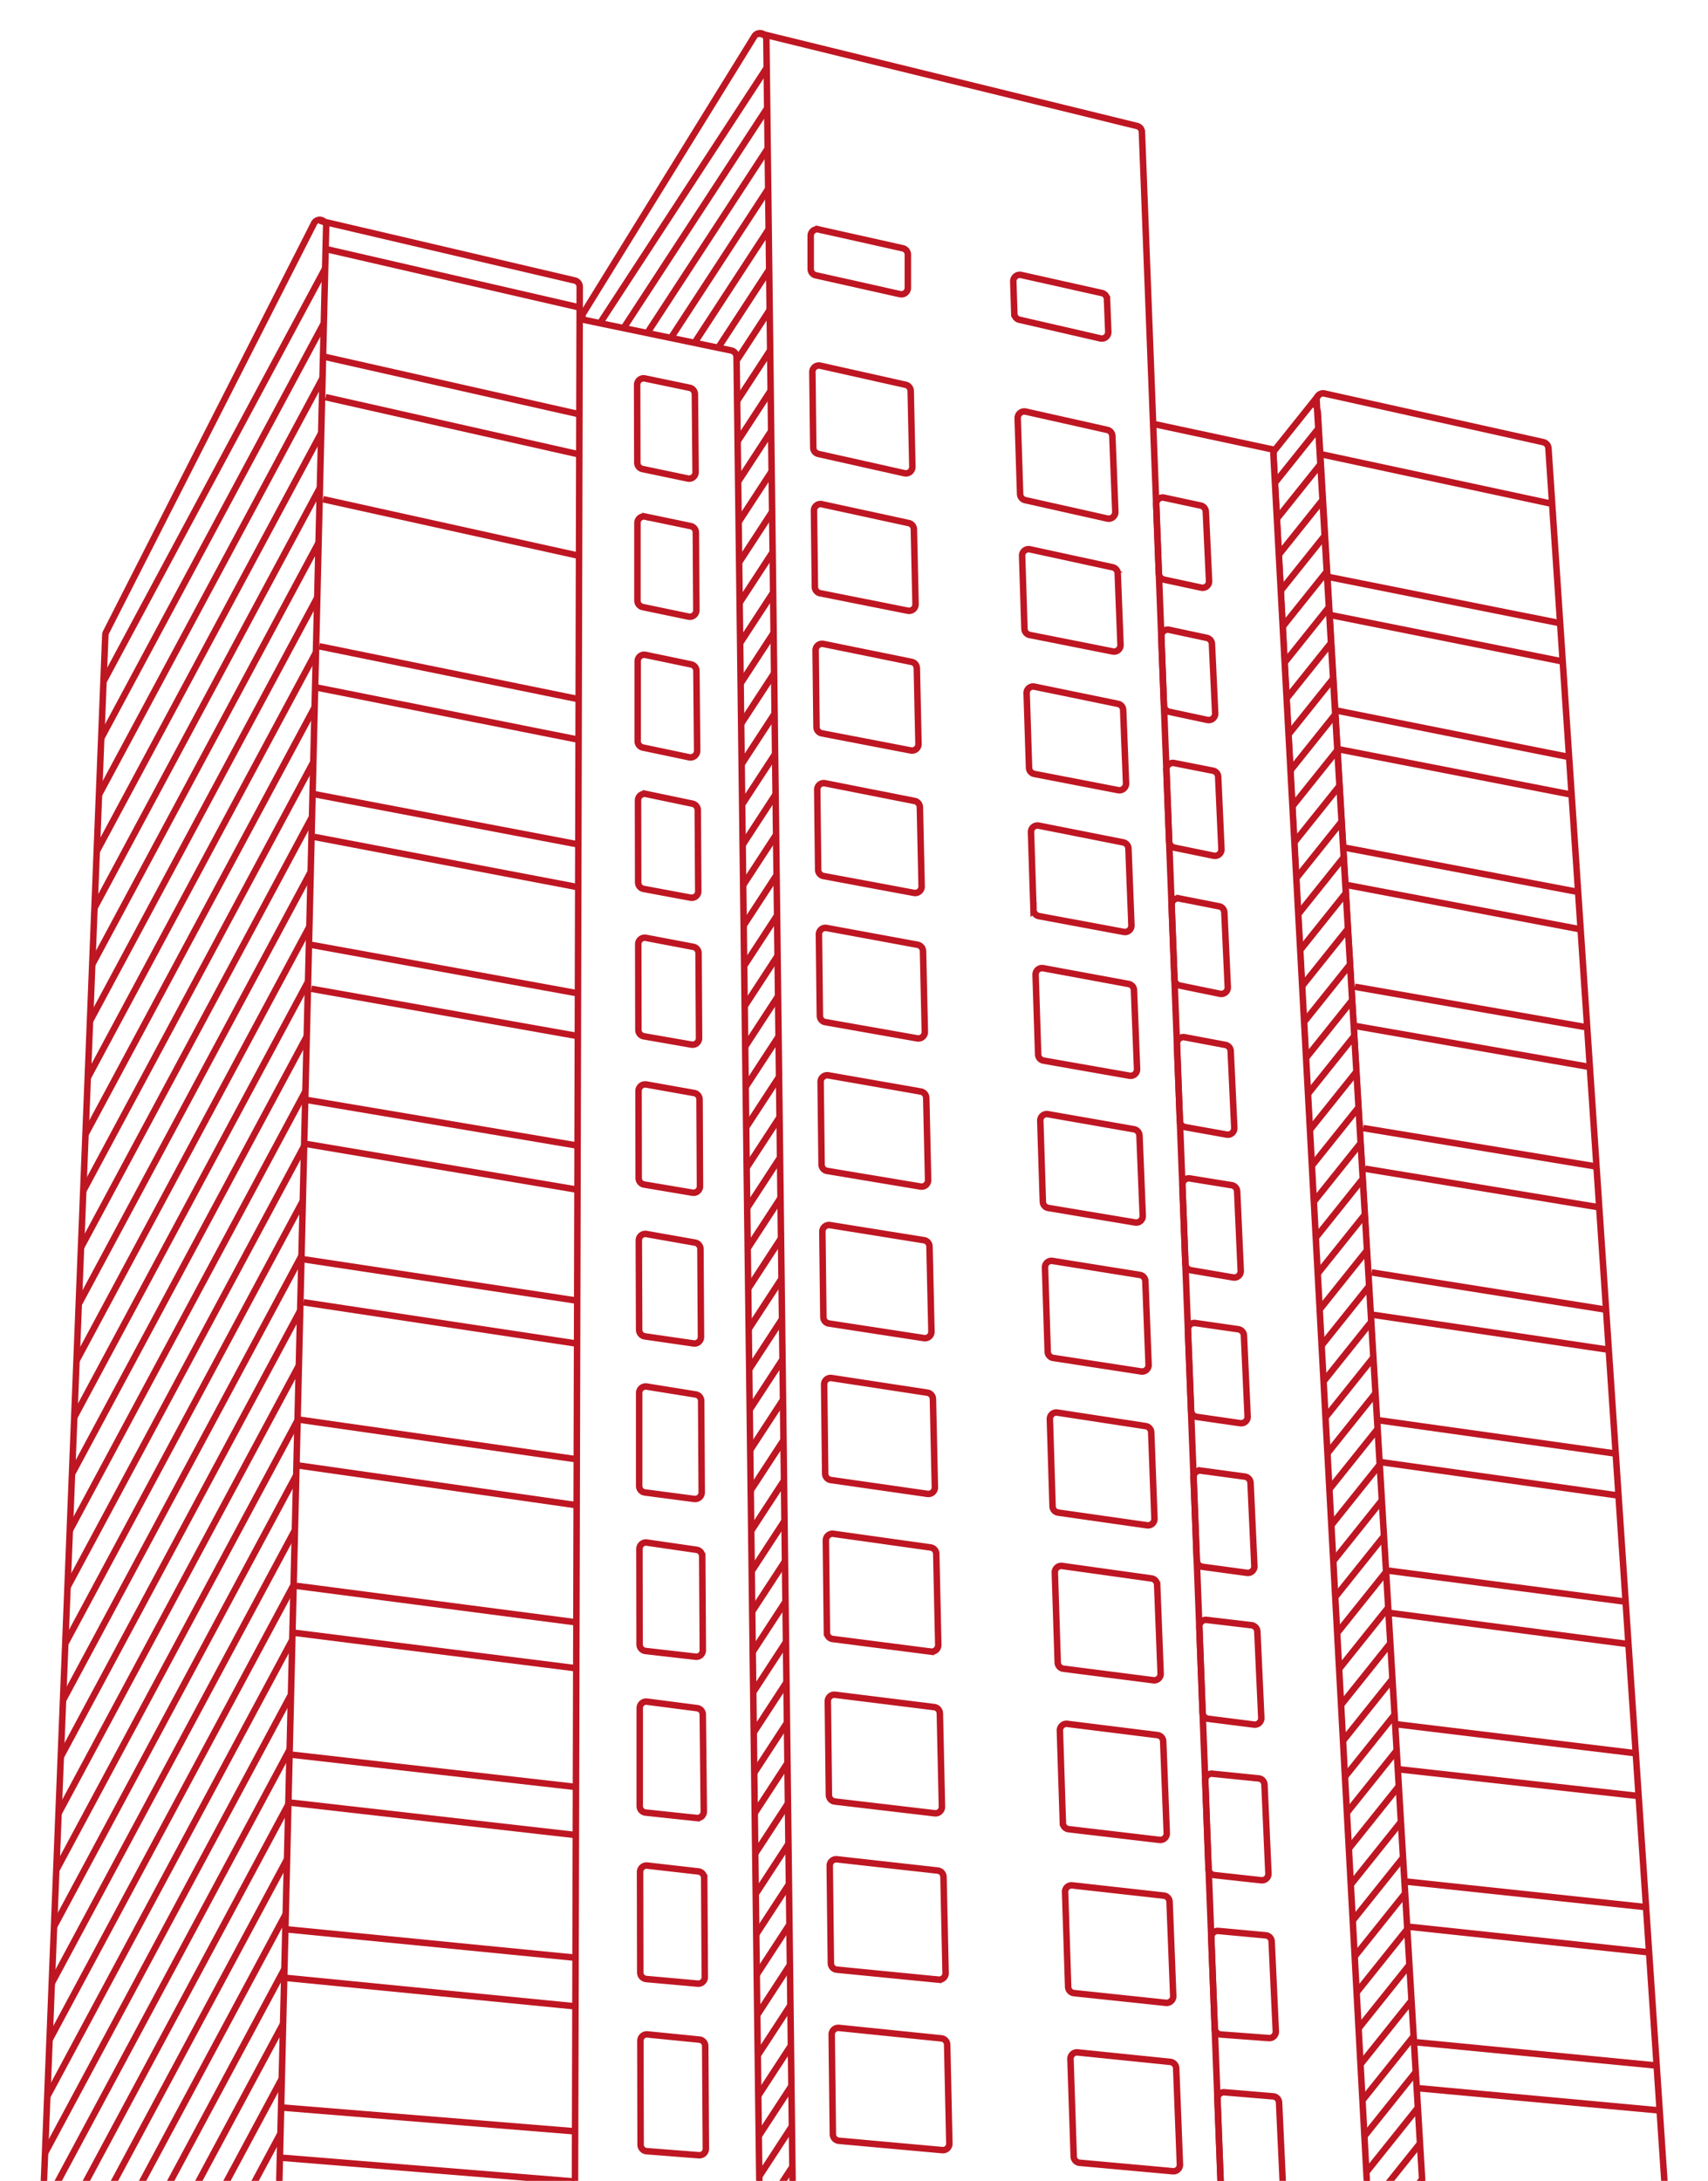 <svg xmlns="http://www.w3.org/2000/svg" xmlns:xlink="http://www.w3.org/1999/xlink" viewBox="0 0 527.38 673.32"><defs><style>.cls-1,.cls-2,.cls-4,.cls-6{fill:none;}.cls-2,.cls-4,.cls-6{stroke:#be1622;}.cls-2,.cls-4{stroke-miterlimit:10;}.cls-3{clip-path:url(#clip-path);}.cls-4,.cls-6{stroke-width:2px;}.cls-5{clip-path:url(#clip-path-2);}.cls-6{stroke-linecap:round;stroke-linejoin:round;}.cls-7{clip-path:url(#clip-path-3);}.cls-8{clip-path:url(#clip-path-4);}</style><clipPath id="clip-path"><rect class="cls-1" x="-89.8" y="-81.67" width="657.45" height="755.18"/></clipPath><clipPath id="clip-path-2"><path class="cls-2" d="M32.76,195.17l63.84-126a2,2,0,0,1,3.84,1L83.65,781.81a2,2,0,0,1-1.07,1.75L10.7,822.16a2,2,0,0,1-3-1.88L32.52,196.05A1.93,1.93,0,0,1,32.76,195.17Z"/></clipPath><clipPath id="clip-path-3"><path class="cls-2" d="M180.61,96l51.83-84c1.1-1.69,4.17-1.26,4.2.75l9.73,795.83a2,2,0,0,1-2.05,2.06h-6.15a2,2,0,0,1-2-2l-8.75-698.4a2.05,2.05,0,0,0-1.63-2L181.9,99.1A2,2,0,0,1,180.61,96Z"/></clipPath><clipPath id="clip-path-4"><path class="cls-2" d="M394.12,138.31l9.65-12.07a2,2,0,0,1,3.64,1.15l39.43,675.77a2,2,0,0,1-1.34,2l-13.41,4.91a2,2,0,0,1-2.75-1.8L393.67,139.69A2,2,0,0,1,394.12,138.31Z"/></clipPath></defs><title>daugiabutis svg</title><g id="langai_5" data-name="langai 5"><g class="cls-3"><path class="cls-4" d="M236.15,809l-8.72-698.79a2.06,2.06,0,0,0-1.63-2L179,98.49"/><path class="cls-4" d="M14.4,853.74,15.59,826a2,2,0,0,0-2-2.13H9.67a2,2,0,0,1-2-2.12L32.52,196.05a1.93,1.93,0,0,1,.24-.88l64.09-126a2,2,0,0,1,3.85,1L83.67,781a2.05,2.05,0,0,0,1.93,2.09l89.5,5.17a2.05,2.05,0,0,0,2.16-2L179,88.59a2,2,0,0,0-1.58-2L98.74,68.16"/><path class="cls-4" d="M246.39,809.6,236.63,12.38a2,2,0,0,0-3.75-1.09L179,98.49"/><path class="cls-4" d="M382.41,817.2,352.59,40.79A2,2,0,0,0,351,38.88L234.69,10.35"/><path class="cls-4" d="M493.86,822.91v-4.68a2.05,2.05,0,0,1,1.61-2l25.88-5.73a2,2,0,0,0,1.6-2.13l-44.84-670a2.05,2.05,0,0,0-1.63-1.87l-67.49-15a2,2,0,0,0-2.46,2.12l40.29,679.23a2.05,2.05,0,0,0,1.89,1.92l74.35,5.68"/><path class="cls-4" d="M407.1,122.08l-13.46,16.83a2,2,0,0,0-.45,1.38l36.15,668a2.05,2.05,0,0,0,2.75,1.81l14.84-5.45"/><line class="cls-4" x1="355.76" y1="130.8" x2="393.63" y2="138.91"/><path class="cls-4" d="M250.32,72.84V83a2,2,0,0,0,1.59,2l25.92,5.8a2,2,0,0,0,2.49-2V78.65a2,2,0,0,0-1.6-2l-25.91-5.8A2,2,0,0,0,250.32,72.84Z"/><path class="cls-4" d="M312.87,86.92l.32,9.88a2,2,0,0,0,1.58,1.92l24.93,5.74a2,2,0,0,0,2.5-2.07l-.39-10a2,2,0,0,0-1.59-1.92l-24.86-5.56A2,2,0,0,0,312.87,86.92Z"/><path class="cls-4" d="M251.11,138.15l-.27-23.24a2,2,0,0,1,2.49-2l26.27,5.88a2,2,0,0,1,1.6,2l.51,23.3a2,2,0,0,1-2.49,2l-26.52-5.94A2,2,0,0,1,251.11,138.15Z"/><path class="cls-4" d="M314.23,129.14l.75,23.35a2,2,0,0,0,1.6,1.93l25.31,5.67a2.05,2.05,0,0,0,2.49-2.08l-.92-23.38a2,2,0,0,0-1.59-1.91l-25.15-5.64A2.05,2.05,0,0,0,314.23,129.14Z"/><path class="cls-4" d="M251.33,157.69l.28,23.47a2,2,0,0,0,1.64,2l27,5.38a2,2,0,0,0,2.44-2.05l-.51-23.05a2,2,0,0,0-1.61-1.95l-26.72-5.8A2,2,0,0,0,251.33,157.69Z"/><path class="cls-4" d="M316.32,194.11l-.72-22.44a2,2,0,0,1,2.47-2.06l25.44,5.52a2,2,0,0,1,1.61,1.91l.86,22a2,2,0,0,1-2.44,2.08L318,196.05A2,2,0,0,1,316.32,194.11Z"/><path class="cls-4" d="M252.11,224.36l-.27-23.54a2,2,0,0,1,2.45-2l27.16,5.53a2,2,0,0,1,1.64,2l.51,23.28a2,2,0,0,1-2.43,2.05l-27.4-5.27A2,2,0,0,1,252.11,224.36Z"/><path class="cls-4" d="M317,214.11l.74,22.9a2,2,0,0,0,1.66,1.94l25.86,5a2.06,2.06,0,0,0,2.43-2.09l-.89-22.64a2,2,0,0,0-1.63-1.92L319.41,212A2,2,0,0,0,317,214.11Z"/><path class="cls-4" d="M252.62,268.42l-.28-24.59a2,2,0,0,1,2.43-2l27.62,5.46a2,2,0,0,1,1.64,2l.54,24.31a2,2,0,0,1-2.42,2.06l-27.86-5.19A2,2,0,0,1,252.62,268.42Z"/><path class="cls-4" d="M318.34,256.94l.77,23.9a2.06,2.06,0,0,0,1.67,2l26.16,4.87a2,2,0,0,0,2.41-2.09l-.92-23.63a2,2,0,0,0-1.64-1.92l-26-5.15A2,2,0,0,0,318.34,256.94Z"/><path class="cls-4" d="M252.86,288.57l.29,25a2,2,0,0,0,1.69,2l28.32,5a2,2,0,0,0,2.4-2.06L285,293.69a2.05,2.05,0,0,0-1.67-2l-28.07-5.18A2,2,0,0,0,252.86,288.57Z"/><path class="cls-4" d="M319.76,301l.79,24.51a2,2,0,0,0,1.68,1.94l26.46,4.65a2,2,0,0,0,2.4-2.09l-.95-24.29a2,2,0,0,0-1.67-1.93l-26.3-4.86A2,2,0,0,0,319.76,301Z"/><path class="cls-4" d="M253.38,334.06l.3,25.45a2,2,0,0,0,1.71,2l28.8,4.81a2,2,0,0,0,2.38-2.06L286,339a2.05,2.05,0,0,0-1.69-2l-28.54-5A2.05,2.05,0,0,0,253.38,334.06Z"/><path class="cls-4" d="M321.21,346,322,371a2,2,0,0,0,1.71,1.95l26.76,4.47a2,2,0,0,0,2.37-2.1l-1-24.73a2.06,2.06,0,0,0-1.69-1.94L323.6,344A2,2,0,0,0,321.21,346Z"/><path class="cls-4" d="M253.92,380.31l.31,26.31a2,2,0,0,0,1.73,2l29.29,4.5a2,2,0,0,0,2.35-2.06L287,384.9a2,2,0,0,0-1.71-2l-29-4.66A2.05,2.05,0,0,0,253.92,380.31Z"/><path class="cls-4" d="M322.67,391.39l.83,25.91a2,2,0,0,0,1.73,1.95l27.07,4.16a2,2,0,0,0,2.35-2.1l-1-25.75a2,2,0,0,0-1.71-1.94L325,389.3A2,2,0,0,0,322.67,391.39Z"/><path class="cls-4" d="M254.47,427.52l.32,27.42a2,2,0,0,0,1.75,2l29.79,4.27a2,2,0,0,0,2.33-2.07l-.6-27.17a2,2,0,0,0-1.73-2l-29.51-4.51A2,2,0,0,0,254.47,427.52Z"/><path class="cls-4" d="M324.17,438.21,325,465a2,2,0,0,0,1.75,2l27.38,3.91a2,2,0,0,0,2.33-2.1l-1-26.58a2,2,0,0,0-1.74-1.94l-27.21-4.16A2,2,0,0,0,324.17,438.21Z"/><path class="cls-4" d="M255,475.62l.33,28.4a2,2,0,0,0,1.78,2l30.29,3.89a2.05,2.05,0,0,0,2.31-2.07l-.62-28.08a2.06,2.06,0,0,0-1.76-2l-30-4.21A2.05,2.05,0,0,0,255,475.62Z"/><path class="cls-4" d="M325.7,485.57l.89,27.63a2,2,0,0,0,1.78,2l27.7,3.55a2,2,0,0,0,2.3-2.1l-1.07-27.32a2.05,2.05,0,0,0-1.76-2L328,483.48A2,2,0,0,0,325.7,485.57Z"/><path class="cls-4" d="M255.61,525.32l.33,28.88a2.06,2.06,0,0,0,1.81,2l30.81,3.62a2,2,0,0,0,2.28-2.07l-.64-28.71a2,2,0,0,0-1.79-2l-30.51-3.79A2,2,0,0,0,255.61,525.32Z"/><path class="cls-4" d="M327.26,534.28l.92,28.46a2,2,0,0,0,1.8,2l28,3.3a2,2,0,0,0,2.28-2.11l-1.1-28.3a2,2,0,0,0-1.79-1.94l-27.84-3.47A2.05,2.05,0,0,0,327.26,534.28Z"/><path class="cls-4" d="M256.2,576.11l.35,30a2,2,0,0,0,1.84,2l31.34,3.08a2,2,0,0,0,2.24-2.08l-.65-29.6a2,2,0,0,0-1.82-2l-31-3.46A2,2,0,0,0,256.2,576.11Z"/><path class="cls-4" d="M328.87,584.26l.94,29.09a2,2,0,0,0,1.82,2l28.37,3a2.05,2.05,0,0,0,2.26-2.11l-1.13-29a2,2,0,0,0-1.82-2l-28.17-3.14A2,2,0,0,0,328.87,584.26Z"/><path class="cls-4" d="M256.8,628.17l.36,30.77a2.05,2.05,0,0,0,1.86,2l31.88,2.88a2,2,0,0,0,2.23-2.08l-.67-30.42a2,2,0,0,0-1.84-2l-31.56-3.23A2.05,2.05,0,0,0,256.8,628.17Z"/><path class="cls-4" d="M330.53,635.74l1,30a2,2,0,0,0,1.86,2l28.71,2.6a2,2,0,0,0,2.22-2.11l-1.15-29.65a2.05,2.05,0,0,0-1.84-2l-28.51-2.91A2,2,0,0,0,330.53,635.74Z"/><path class="cls-4" d="M196.73,118.9l.05,23.91a2,2,0,0,0,1.63,2l13.91,2.91a2,2,0,0,0,2.46-2l-.22-24a2.05,2.05,0,0,0-1.63-2l-13.74-2.86A2,2,0,0,0,196.73,118.9Z"/><path class="cls-4" d="M213.28,162.43l-14-2.92a2,2,0,0,0-2.46,2l0,23.91a2.05,2.05,0,0,0,1.63,2l14.1,2.94a2,2,0,0,0,2.46-2l-.15-23.93A2,2,0,0,0,213.28,162.43Z"/><path class="cls-4" d="M196.9,204.17l0,24.63a2,2,0,0,0,1.62,2l14.27,3a2.06,2.06,0,0,0,2.47-2l-.23-24.67a2.05,2.05,0,0,0-1.63-2l-14.09-2.94A2,2,0,0,0,196.9,204.17Z"/><path class="cls-4" d="M197,247.12l.05,25.32a2.05,2.05,0,0,0,1.67,2l14.46,2.69a2,2,0,0,0,2.42-2l-.15-25a2.05,2.05,0,0,0-1.63-2l-14.35-3A2.05,2.05,0,0,0,197,247.12Z"/><path class="cls-4" d="M197.07,291.56l.05,26.39a2,2,0,0,0,1.7,2l14.64,2.55a2,2,0,0,0,2.39-2l-.16-26.18a2,2,0,0,0-1.66-2l-14.53-2.76A2,2,0,0,0,197.07,291.56Z"/><path class="cls-4" d="M197.16,336.85l.05,26.87a2,2,0,0,0,1.71,2l14.83,2.5a2,2,0,0,0,2.38-2L216,339.45a2,2,0,0,0-1.69-2l-14.72-2.62A2.05,2.05,0,0,0,197.16,336.85Z"/><path class="cls-4" d="M197.25,383l.1,27.59a2.06,2.06,0,0,0,1.75,2l15,2.17a2,2,0,0,0,2.34-2l-.17-27.12a2,2,0,0,0-1.68-2L199.65,381A2,2,0,0,0,197.25,383Z"/><path class="cls-4" d="M197.36,430.07l0,28.71a2,2,0,0,0,1.78,2l15.22,2a2.05,2.05,0,0,0,2.31-2l-.17-28.26a2,2,0,0,0-1.72-2l-15.09-2.43A2,2,0,0,0,197.36,430.07Z"/><path class="cls-4" d="M197.44,478.28l.05,29.44a2.05,2.05,0,0,0,1.81,2l15.43,1.76a2,2,0,0,0,2.28-2l-.18-29a2.05,2.05,0,0,0-1.75-2l-15.31-2.22A2,2,0,0,0,197.44,478.28Z"/><path class="cls-4" d="M197.53,527.36v30.25a2,2,0,0,0,1.82,2l15.7,1.67a2,2,0,0,0,2.26-2L217,529.37a2,2,0,0,0-1.78-2l-15.42-2A2,2,0,0,0,197.53,527.36Z"/><path class="cls-4" d="M197.63,578l.06,31a2.05,2.05,0,0,0,1.86,2l15.85,1.42a2,2,0,0,0,2.22-2l-.18-30.64a2.06,2.06,0,0,0-1.81-2l-15.72-1.79A2,2,0,0,0,197.63,578Z"/><path class="cls-4" d="M197.73,630.15l.07,32a2,2,0,0,0,1.88,2l16.07,1.25a2,2,0,0,0,2.2-2l-.2-31.7a2,2,0,0,0-1.84-2L200,628.11A2,2,0,0,0,197.73,630.15Z"/><g class="cls-5"><line class="cls-6" x1="-15.28" y1="266.06" x2="122.99" y2="8.42"/><line class="cls-6" x1="-15.28" y1="282.24" x2="119.53" y2="18.78"/><line class="cls-6" x1="-15.28" y1="298.42" x2="122.99" y2="40.78"/><line class="cls-6" x1="-15.28" y1="314.6" x2="122.99" y2="56.96"/><line class="cls-6" x1="-15.28" y1="330.78" x2="122.99" y2="73.14"/><line class="cls-6" x1="-15.28" y1="346.96" x2="122.99" y2="89.32"/><line class="cls-6" x1="-15.28" y1="363.14" x2="122.99" y2="105.5"/><line class="cls-6" x1="-15.28" y1="379.32" x2="122.99" y2="121.68"/><line class="cls-6" x1="-15.28" y1="395.5" x2="122.99" y2="137.86"/><line class="cls-6" x1="-15.28" y1="411.68" x2="122.99" y2="154.04"/><line class="cls-6" x1="-15.28" y1="427.86" x2="122.99" y2="170.22"/><line class="cls-6" x1="-15.28" y1="444.04" x2="122.99" y2="186.4"/><line class="cls-6" x1="-15.28" y1="460.22" x2="122.99" y2="202.58"/><line class="cls-6" x1="-15.28" y1="476.4" x2="122.99" y2="218.76"/><line class="cls-6" x1="-15.28" y1="492.58" x2="122.99" y2="234.94"/><line class="cls-6" x1="-15.28" y1="508.76" x2="122.99" y2="251.12"/><line class="cls-6" x1="-15.28" y1="524.94" x2="122.99" y2="267.3"/><line class="cls-6" x1="-15.28" y1="541.12" x2="122.99" y2="283.48"/><line class="cls-6" x1="-15.28" y1="557.3" x2="122.99" y2="299.66"/><line class="cls-6" x1="-15.28" y1="573.48" x2="122.99" y2="315.84"/><line class="cls-6" x1="-15.28" y1="589.66" x2="122.99" y2="332.02"/><line class="cls-6" x1="-15.28" y1="605.84" x2="122.99" y2="348.2"/><line class="cls-6" x1="-15.28" y1="622.02" x2="122.99" y2="364.38"/><line class="cls-6" x1="-15.28" y1="638.2" x2="122.99" y2="380.56"/><line class="cls-6" x1="-15.28" y1="654.38" x2="122.99" y2="396.74"/><line class="cls-6" x1="-15.28" y1="670.56" x2="122.99" y2="412.92"/><line class="cls-6" x1="-15.28" y1="686.74" x2="122.99" y2="429.1"/><line class="cls-6" x1="-15.28" y1="702.92" x2="122.99" y2="445.28"/><line class="cls-6" x1="-15.28" y1="719.1" x2="122.99" y2="461.46"/><line class="cls-6" x1="-15.28" y1="735.28" x2="122.99" y2="477.64"/><line class="cls-6" x1="-15.28" y1="751.46" x2="122.99" y2="493.82"/><line class="cls-6" x1="-15.28" y1="767.64" x2="122.99" y2="510"/><line class="cls-6" x1="-15.28" y1="783.82" x2="122.99" y2="526.18"/><line class="cls-6" x1="-15.28" y1="800" x2="122.99" y2="542.36"/><line class="cls-6" x1="-15.28" y1="816.18" x2="122.99" y2="558.54"/><line class="cls-6" x1="-15.28" y1="832.36" x2="122.99" y2="574.72"/><line class="cls-6" x1="-15.28" y1="848.54" x2="122.99" y2="590.9"/><line class="cls-6" x1="-15.28" y1="864.72" x2="122.99" y2="607.08"/><line class="cls-6" x1="-15.28" y1="880.9" x2="122.99" y2="623.26"/><line class="cls-6" x1="-15.28" y1="897.08" x2="122.99" y2="639.44"/><line class="cls-6" x1="-15.28" y1="913.26" x2="122.99" y2="655.62"/><line class="cls-6" x1="-15.28" y1="929.44" x2="122.99" y2="671.8"/></g><path class="cls-2" d="M32.76,195.17l63.84-126a2,2,0,0,1,3.84,1L83.65,781.81a2,2,0,0,1-1.07,1.75L10.7,822.16a2,2,0,0,1-3-1.88L32.52,196.05A1.93,1.93,0,0,1,32.76,195.17Z"/><g class="cls-7"><line class="cls-6" x1="261.39" y1="-131.09" x2="176" y2="-0.3"/><line class="cls-6" x1="261.39" y1="-118.4" x2="176" y2="12.39"/><line class="cls-6" x1="261.39" y1="-105.7" x2="176" y2="25.09"/><line class="cls-6" x1="261.39" y1="-93" x2="176" y2="37.79"/><line class="cls-6" x1="261.39" y1="-80.31" x2="176" y2="50.48"/><line class="cls-6" x1="261.39" y1="-67.61" x2="176" y2="63.18"/><line class="cls-6" x1="261.39" y1="-54.92" x2="176" y2="75.87"/><line class="cls-6" x1="261.39" y1="-42.22" x2="176" y2="88.57"/><line class="cls-6" x1="258.61" y1="-35.46" x2="176" y2="101.26"/><line class="cls-6" x1="261.39" y1="-16.83" x2="176" y2="113.96"/><line class="cls-6" x1="261.39" y1="-4.13" x2="176" y2="126.65"/><line class="cls-6" x1="261.39" y1="8.56" x2="176" y2="139.35"/><line class="cls-6" x1="261.39" y1="21.26" x2="176" y2="152.05"/><line class="cls-6" x1="261.39" y1="33.95" x2="176" y2="164.74"/><line class="cls-6" x1="261.39" y1="46.65" x2="176" y2="177.44"/><line class="cls-6" x1="261.39" y1="59.34" x2="176" y2="190.13"/><line class="cls-6" x1="261.39" y1="72.04" x2="176" y2="202.83"/><line class="cls-6" x1="261.39" y1="84.73" x2="176" y2="215.52"/><line class="cls-6" x1="261.39" y1="97.43" x2="176" y2="228.22"/><line class="cls-6" x1="261.39" y1="110.13" x2="176" y2="240.91"/><line class="cls-6" x1="261.39" y1="122.82" x2="176" y2="253.61"/><line class="cls-6" x1="261.39" y1="135.52" x2="176" y2="266.31"/><line class="cls-6" x1="261.39" y1="148.21" x2="176" y2="279"/><line class="cls-6" x1="261.39" y1="160.91" x2="176" y2="291.7"/><line class="cls-6" x1="261.39" y1="173.6" x2="176" y2="304.39"/><line class="cls-6" x1="261.39" y1="186.3" x2="176" y2="317.09"/><line class="cls-6" x1="261.39" y1="198.99" x2="176" y2="329.78"/><line class="cls-6" x1="261.39" y1="211.69" x2="176" y2="342.48"/><line class="cls-6" x1="261.39" y1="224.39" x2="176" y2="355.18"/><line class="cls-6" x1="261.39" y1="237.08" x2="176" y2="367.87"/><line class="cls-6" x1="261.39" y1="249.78" x2="176" y2="380.57"/><line class="cls-6" x1="261.39" y1="262.47" x2="176" y2="393.26"/><line class="cls-6" x1="261.39" y1="275.17" x2="176" y2="405.96"/><line class="cls-6" x1="261.39" y1="287.86" x2="176" y2="418.65"/><line class="cls-6" x1="261.39" y1="300.56" x2="176" y2="431.35"/><line class="cls-6" x1="261.39" y1="313.26" x2="176" y2="444.04"/><line class="cls-6" x1="261.39" y1="325.95" x2="176" y2="456.74"/><line class="cls-6" x1="261.39" y1="338.65" x2="176" y2="469.44"/><line class="cls-6" x1="261.39" y1="351.34" x2="176" y2="482.13"/><line class="cls-6" x1="261.39" y1="364.04" x2="176" y2="494.83"/><line class="cls-6" x1="261.39" y1="376.73" x2="176" y2="507.52"/><line class="cls-6" x1="261.39" y1="389.43" x2="176" y2="520.22"/><line class="cls-6" x1="261.39" y1="402.12" x2="176" y2="532.91"/><line class="cls-6" x1="261.39" y1="414.82" x2="176" y2="545.61"/><line class="cls-6" x1="261.39" y1="427.52" x2="176" y2="558.31"/><line class="cls-6" x1="261.39" y1="440.21" x2="176" y2="571"/><line class="cls-6" x1="261.39" y1="452.91" x2="176" y2="583.7"/><line class="cls-6" x1="261.39" y1="465.6" x2="176" y2="596.39"/><line class="cls-6" x1="261.39" y1="478.3" x2="176" y2="609.09"/><line class="cls-6" x1="261.39" y1="490.99" x2="176" y2="621.78"/><line class="cls-6" x1="261.39" y1="503.69" x2="176" y2="634.48"/><line class="cls-6" x1="261.39" y1="516.38" x2="176" y2="647.17"/><line class="cls-6" x1="261.39" y1="529.08" x2="176" y2="659.87"/><line class="cls-6" x1="261.39" y1="541.78" x2="176" y2="672.57"/><line class="cls-6" x1="261.39" y1="554.47" x2="176" y2="685.26"/><line class="cls-6" x1="261.39" y1="567.17" x2="176" y2="697.96"/><line class="cls-6" x1="261.39" y1="579.86" x2="176" y2="710.65"/><line class="cls-6" x1="261.39" y1="592.56" x2="176" y2="723.35"/><line class="cls-6" x1="261.39" y1="605.25" x2="176" y2="736.04"/><line class="cls-6" x1="261.39" y1="617.95" x2="176" y2="748.74"/><line class="cls-6" x1="261.39" y1="630.65" x2="176" y2="761.43"/><line class="cls-6" x1="261.39" y1="643.34" x2="176" y2="774.13"/><line class="cls-6" x1="261.39" y1="656.04" x2="176" y2="786.83"/><line class="cls-6" x1="261.39" y1="668.73" x2="176" y2="799.52"/></g><path class="cls-2" d="M180.61,96l51.83-84c1.1-1.69,4.17-1.26,4.2.75l9.73,795.83a2,2,0,0,1-2.05,2.06h-6.15a2,2,0,0,1-2-2l-8.75-698.4a2.05,2.05,0,0,0-1.63-2L181.9,99.1A2,2,0,0,1,180.61,96Z"/><g class="cls-8"><line class="cls-4" x1="491.1" y1="-138.6" x2="374.69" y2="6.91"/><line class="cls-4" x1="491.1" y1="-126.75" x2="374.69" y2="18.75"/><line class="cls-4" x1="491.1" y1="-114.9" x2="374.69" y2="30.6"/><line class="cls-4" x1="491.1" y1="-103.06" x2="374.69" y2="42.45"/><line class="cls-4" x1="491.1" y1="-91.21" x2="374.69" y2="54.3"/><line class="cls-4" x1="491.1" y1="-79.36" x2="374.69" y2="66.15"/><line class="cls-4" x1="491.1" y1="-67.51" x2="374.69" y2="77.99"/><line class="cls-4" x1="491.1" y1="-55.66" x2="374.69" y2="89.84"/><line class="cls-4" x1="491.1" y1="-43.82" x2="374.69" y2="101.69"/><line class="cls-4" x1="491.1" y1="-31.97" x2="374.69" y2="113.54"/><line class="cls-4" x1="491.1" y1="-20.12" x2="374.69" y2="125.38"/><line class="cls-4" x1="491.1" y1="-8.27" x2="374.69" y2="137.23"/><line class="cls-4" x1="491.1" y1="3.57" x2="374.69" y2="149.08"/><line class="cls-4" x1="491.1" y1="15.42" x2="374.69" y2="160.93"/><line class="cls-4" x1="491.1" y1="27.27" x2="374.69" y2="172.78"/><line class="cls-4" x1="491.1" y1="39.12" x2="374.69" y2="184.62"/><line class="cls-4" x1="491.1" y1="50.97" x2="374.69" y2="196.47"/><line class="cls-4" x1="491.1" y1="62.81" x2="374.69" y2="208.32"/><line class="cls-4" x1="491.1" y1="74.66" x2="374.69" y2="220.17"/><line class="cls-4" x1="491.1" y1="86.51" x2="374.69" y2="232.01"/><line class="cls-4" x1="491.1" y1="98.36" x2="374.69" y2="243.86"/><line class="cls-4" x1="491.1" y1="110.2" x2="374.69" y2="255.71"/><line class="cls-4" x1="491.1" y1="122.05" x2="374.69" y2="267.56"/><line class="cls-4" x1="491.1" y1="133.9" x2="374.69" y2="279.41"/><line class="cls-4" x1="491.1" y1="145.75" x2="374.69" y2="291.25"/><line class="cls-4" x1="491.1" y1="157.6" x2="374.69" y2="303.1"/><line class="cls-4" x1="491.1" y1="169.44" x2="374.69" y2="314.95"/><line class="cls-4" x1="491.1" y1="181.29" x2="374.69" y2="326.8"/><line class="cls-4" x1="491.1" y1="193.14" x2="374.69" y2="338.64"/><line class="cls-4" x1="491.1" y1="204.99" x2="374.69" y2="350.49"/><line class="cls-4" x1="491.1" y1="216.84" x2="374.69" y2="362.34"/><line class="cls-4" x1="491.1" y1="228.68" x2="374.69" y2="374.19"/><line class="cls-4" x1="491.1" y1="240.53" x2="374.69" y2="386.04"/><line class="cls-4" x1="491.1" y1="252.38" x2="374.69" y2="397.88"/><line class="cls-4" x1="491.1" y1="264.23" x2="374.69" y2="409.73"/><line class="cls-4" x1="491.1" y1="276.07" x2="374.69" y2="421.58"/><line class="cls-4" x1="491.1" y1="287.92" x2="374.69" y2="433.43"/><line class="cls-4" x1="491.1" y1="299.77" x2="374.69" y2="445.27"/><line class="cls-4" x1="491.1" y1="311.62" x2="374.69" y2="457.12"/><line class="cls-4" x1="491.1" y1="323.47" x2="374.69" y2="468.97"/><line class="cls-4" x1="491.1" y1="335.31" x2="374.69" y2="480.82"/><line class="cls-4" x1="491.1" y1="347.16" x2="374.69" y2="492.67"/><line class="cls-4" x1="491.1" y1="359.01" x2="374.69" y2="504.51"/><line class="cls-4" x1="491.1" y1="370.86" x2="374.69" y2="516.36"/><line class="cls-4" x1="491.1" y1="382.7" x2="374.69" y2="528.21"/><line class="cls-4" x1="491.1" y1="394.55" x2="374.69" y2="540.06"/><line class="cls-4" x1="491.1" y1="406.4" x2="374.69" y2="551.9"/><line class="cls-4" x1="491.1" y1="418.25" x2="374.69" y2="563.75"/><line class="cls-4" x1="491.1" y1="430.1" x2="374.69" y2="575.6"/><line class="cls-4" x1="491.1" y1="441.94" x2="374.69" y2="587.45"/><line class="cls-4" x1="491.1" y1="453.79" x2="374.69" y2="599.3"/><line class="cls-4" x1="491.1" y1="465.64" x2="374.69" y2="611.14"/><line class="cls-4" x1="491.1" y1="477.49" x2="374.69" y2="622.99"/><line class="cls-4" x1="491.1" y1="489.33" x2="374.69" y2="634.84"/><line class="cls-4" x1="491.1" y1="501.18" x2="374.69" y2="646.69"/><line class="cls-4" x1="491.1" y1="513.03" x2="374.69" y2="658.54"/><line class="cls-4" x1="491.1" y1="524.88" x2="374.69" y2="670.38"/><line class="cls-4" x1="491.1" y1="536.73" x2="374.69" y2="682.23"/><line class="cls-4" x1="491.1" y1="548.57" x2="374.69" y2="694.08"/><line class="cls-4" x1="491.1" y1="560.42" x2="374.69" y2="705.93"/><line class="cls-4" x1="491.1" y1="572.27" x2="374.69" y2="717.77"/><line class="cls-4" x1="491.1" y1="584.12" x2="374.69" y2="729.62"/><line class="cls-4" x1="491.1" y1="595.96" x2="374.69" y2="741.47"/><line class="cls-4" x1="491.1" y1="607.81" x2="374.69" y2="753.32"/><line class="cls-4" x1="491.1" y1="619.66" x2="374.69" y2="765.17"/><line class="cls-4" x1="491.1" y1="631.51" x2="374.69" y2="777.01"/><line class="cls-4" x1="491.1" y1="643.36" x2="374.69" y2="788.86"/><line class="cls-4" x1="491.1" y1="655.2" x2="374.69" y2="800.71"/><line class="cls-4" x1="491.1" y1="667.05" x2="374.69" y2="812.56"/></g><path class="cls-2" d="M394.12,138.31l9.65-12.07a2,2,0,0,1,3.64,1.15l39.43,675.77a2,2,0,0,1-1.34,2l-13.41,4.91a2,2,0,0,1-2.75-1.8L393.67,139.69A2,2,0,0,1,394.12,138.31Z"/><line class="cls-4" x1="179" y1="94.94" x2="100.54" y2="76.87"/><line class="cls-4" x1="178.81" y1="127.89" x2="100.34" y2="110.18"/><line class="cls-4" x1="179" y1="140.34" x2="100.54" y2="122.63"/><line class="cls-4" x1="178.23" y1="171.48" x2="99.76" y2="154.13"/><line class="cls-4" x1="178.76" y1="215.89" x2="98.57" y2="199.54"/><line class="cls-4" x1="178.76" y1="228.41" x2="97.76" y2="212.26"/><line class="cls-4" x1="178.04" y1="260.62" x2="97.04" y2="245.19"/><line class="cls-4" x1="178.04" y1="273.83" x2="97.04" y2="258.39"/><line class="cls-4" x1="178.45" y1="306.69" x2="96.13" y2="291.72"/><line class="cls-4" x1="178.45" y1="319.89" x2="96.13" y2="305.28"/><line class="cls-4" x1="177.67" y1="353.59" x2="94.29" y2="339.52"/><line class="cls-4" x1="177.67" y1="367.21" x2="94.29" y2="353.14"/><line class="cls-4" x1="177.67" y1="401.49" x2="93.72" y2="388.79"/><line class="cls-4" x1="177.67" y1="414.76" x2="93.72" y2="402.07"/><line class="cls-4" x1="178.1" y1="450.55" x2="92.21" y2="438.28"/><line class="cls-4" x1="178.1" y1="464.73" x2="92.21" y2="452.46"/><line class="cls-4" x1="177.39" y1="500.81" x2="91.51" y2="489.62"/><line class="cls-4" x1="177.39" y1="515" x2="90.23" y2="504.02"/><line class="cls-4" x1="177.39" y1="551.66" x2="90.23" y2="541.76"/><line class="cls-4" x1="177.39" y1="566.51" x2="89.35" y2="556.5"/><line class="cls-4" x1="177.71" y1="604.43" x2="88.28" y2="595.64"/><line class="cls-4" x1="176.88" y1="619.36" x2="87.45" y2="610.57"/><line class="cls-4" x1="177.96" y1="658.06" x2="87.45" y2="650.71"/><line class="cls-4" x1="177.29" y1="673.51" x2="86.77" y2="666.16"/><path class="cls-4" d="M357,155.74l.81,21.3a2.05,2.05,0,0,0,1.62,1.92l11.42,2.45a2,2,0,0,0,2.47-2.1l-1-21.33a2,2,0,0,0-1.62-1.9l-11.25-2.42A2,2,0,0,0,357,155.74Z"/><path class="cls-4" d="M358.57,196.53l.82,21.3a2.06,2.06,0,0,0,1.61,1.92l11.74,2.51a2,2,0,0,0,2.47-2.09l-1-21.33a2,2,0,0,0-1.61-1.91L361,194.45A2,2,0,0,0,358.57,196.53Z"/><path class="cls-4" d="M360.15,237.69l.85,22.09a2.06,2.06,0,0,0,1.63,1.93l12.05,2.47a2,2,0,0,0,2.46-2.09l-1-22.24a2,2,0,0,0-1.64-1.91l-11.88-2.34A2,2,0,0,0,360.15,237.69Z"/><path class="cls-4" d="M361.76,279.52l.88,22.83a2,2,0,0,0,1.63,1.92l12.37,2.54a2,2,0,0,0,2.46-2.09l-1.06-23a2,2,0,0,0-1.65-1.91l-12.19-2.4A2,2,0,0,0,361.76,279.52Z"/><path class="cls-4" d="M363.4,322.33l.91,23.73A2,2,0,0,0,366,348l12.7,2.28a2,2,0,0,0,2.41-2.1L380,324.51a2,2,0,0,0-1.67-1.91l-12.52-2.36A2,2,0,0,0,363.4,322.33Z"/><path class="cls-4" d="M365.08,365.93l.93,24.3a2.06,2.06,0,0,0,1.7,1.94l13,2.22a2,2,0,0,0,2.39-2.11L382,367.84a2,2,0,0,0-1.71-1.92l-12.84-2.08A2,2,0,0,0,365.08,365.93Z"/><path class="cls-4" d="M366.79,410.59l1,24.92a2,2,0,0,0,1.75,1.94l13.36,1.93a2,2,0,0,0,2.33-2.11l-1.14-24.95a2.06,2.06,0,0,0-1.75-1.93l-13.17-1.9A2,2,0,0,0,366.79,410.59Z"/><path class="cls-4" d="M368.54,456.15l1,25.64a2,2,0,0,0,1.76,1.94L385,485.59a2,2,0,0,0,2.31-2.11l-1.18-25.67a2.05,2.05,0,0,0-1.77-1.93l-13.51-1.83A2,2,0,0,0,368.54,456.15Z"/><path class="cls-4" d="M370.31,502.19l1,26.47a2,2,0,0,0,1.78,2l14.07,1.78a2,2,0,0,0,2.29-2.12l-1.22-26.61a2.05,2.05,0,0,0-1.8-1.94l-13.86-1.64A2.05,2.05,0,0,0,370.31,502.19Z"/><path class="cls-4" d="M372.14,549.74l1,27.18a2,2,0,0,0,1.82,2l14.42,1.58a2,2,0,0,0,2.27-2.12L390.43,551a2,2,0,0,0-1.84-1.94l-14.21-1.44A2,2,0,0,0,372.14,549.74Z"/><path class="cls-4" d="M374,598.24l1.07,27.89a2.05,2.05,0,0,0,1.89,2l14.77,1.1a2,2,0,0,0,2.2-2.13l-1.28-27.65a2,2,0,0,0-1.85-1.94l-14.57-1.35A2,2,0,0,0,374,598.24Z"/><path class="cls-4" d="M375.91,648.05l1.1,28.62a2,2,0,0,0,1.91,2l15.15,1a2.05,2.05,0,0,0,2.18-2.14l-1.31-28.37a2,2,0,0,0-1.87-1.94l-14.95-1.25A2,2,0,0,0,375.91,648.05Z"/><line class="cls-4" x1="479.92" y1="155.71" x2="407.93" y2="140.24"/><line class="cls-4" x1="482.38" y1="192.55" x2="410.39" y2="178.16"/><line class="cls-4" x1="482.92" y1="204.31" x2="410.93" y2="189.91"/><line class="cls-4" x1="484.7" y1="233.77" x2="412.71" y2="219.38"/><line class="cls-4" x1="485.29" y1="245.35" x2="413.31" y2="231.32"/><line class="cls-4" x1="487.36" y1="275.4" x2="415.37" y2="261.73"/><line class="cls-4" x1="487.38" y1="286.81" x2="415.39" y2="273.14"/><line class="cls-4" x1="490.33" y1="317.24" x2="418.34" y2="304.66"/><line class="cls-4" x1="490.33" y1="329.33" x2="418.34" y2="316.74"/><line class="cls-4" x1="492.87" y1="360.15" x2="420.88" y2="348.28"/><line class="cls-4" x1="493.47" y1="372.7" x2="421.48" y2="360.83"/><line class="cls-4" x1="495.88" y1="404.35" x2="423.53" y2="392.85"/><line class="cls-4" x1="496.24" y1="416.65" x2="423.53" y2="405.87"/><line class="cls-4" x1="499.2" y1="448.83" x2="425.05" y2="438.4"/><line class="cls-4" x1="499.56" y1="461.71" x2="425.41" y2="451.28"/><line class="cls-4" x1="502.16" y1="494.54" x2="428.01" y2="484.83"/><line class="cls-4" x1="502.89" y1="507.62" x2="428.74" y2="497.92"/><line class="cls-4" x1="505.43" y1="541.35" x2="431.29" y2="532.36"/><line class="cls-4" x1="505.79" y1="554.49" x2="431.65" y2="546.22"/><line class="cls-4" x1="508.17" y1="588.8" x2="434.02" y2="580.9"/><line class="cls-4" x1="509.14" y1="602.77" x2="434.99" y2="594.86"/><line class="cls-4" x1="511.35" y1="637.7" x2="437.2" y2="630.52"/><line class="cls-4" x1="512.15" y1="651.55" x2="438" y2="644.72"/></g></g></svg>
